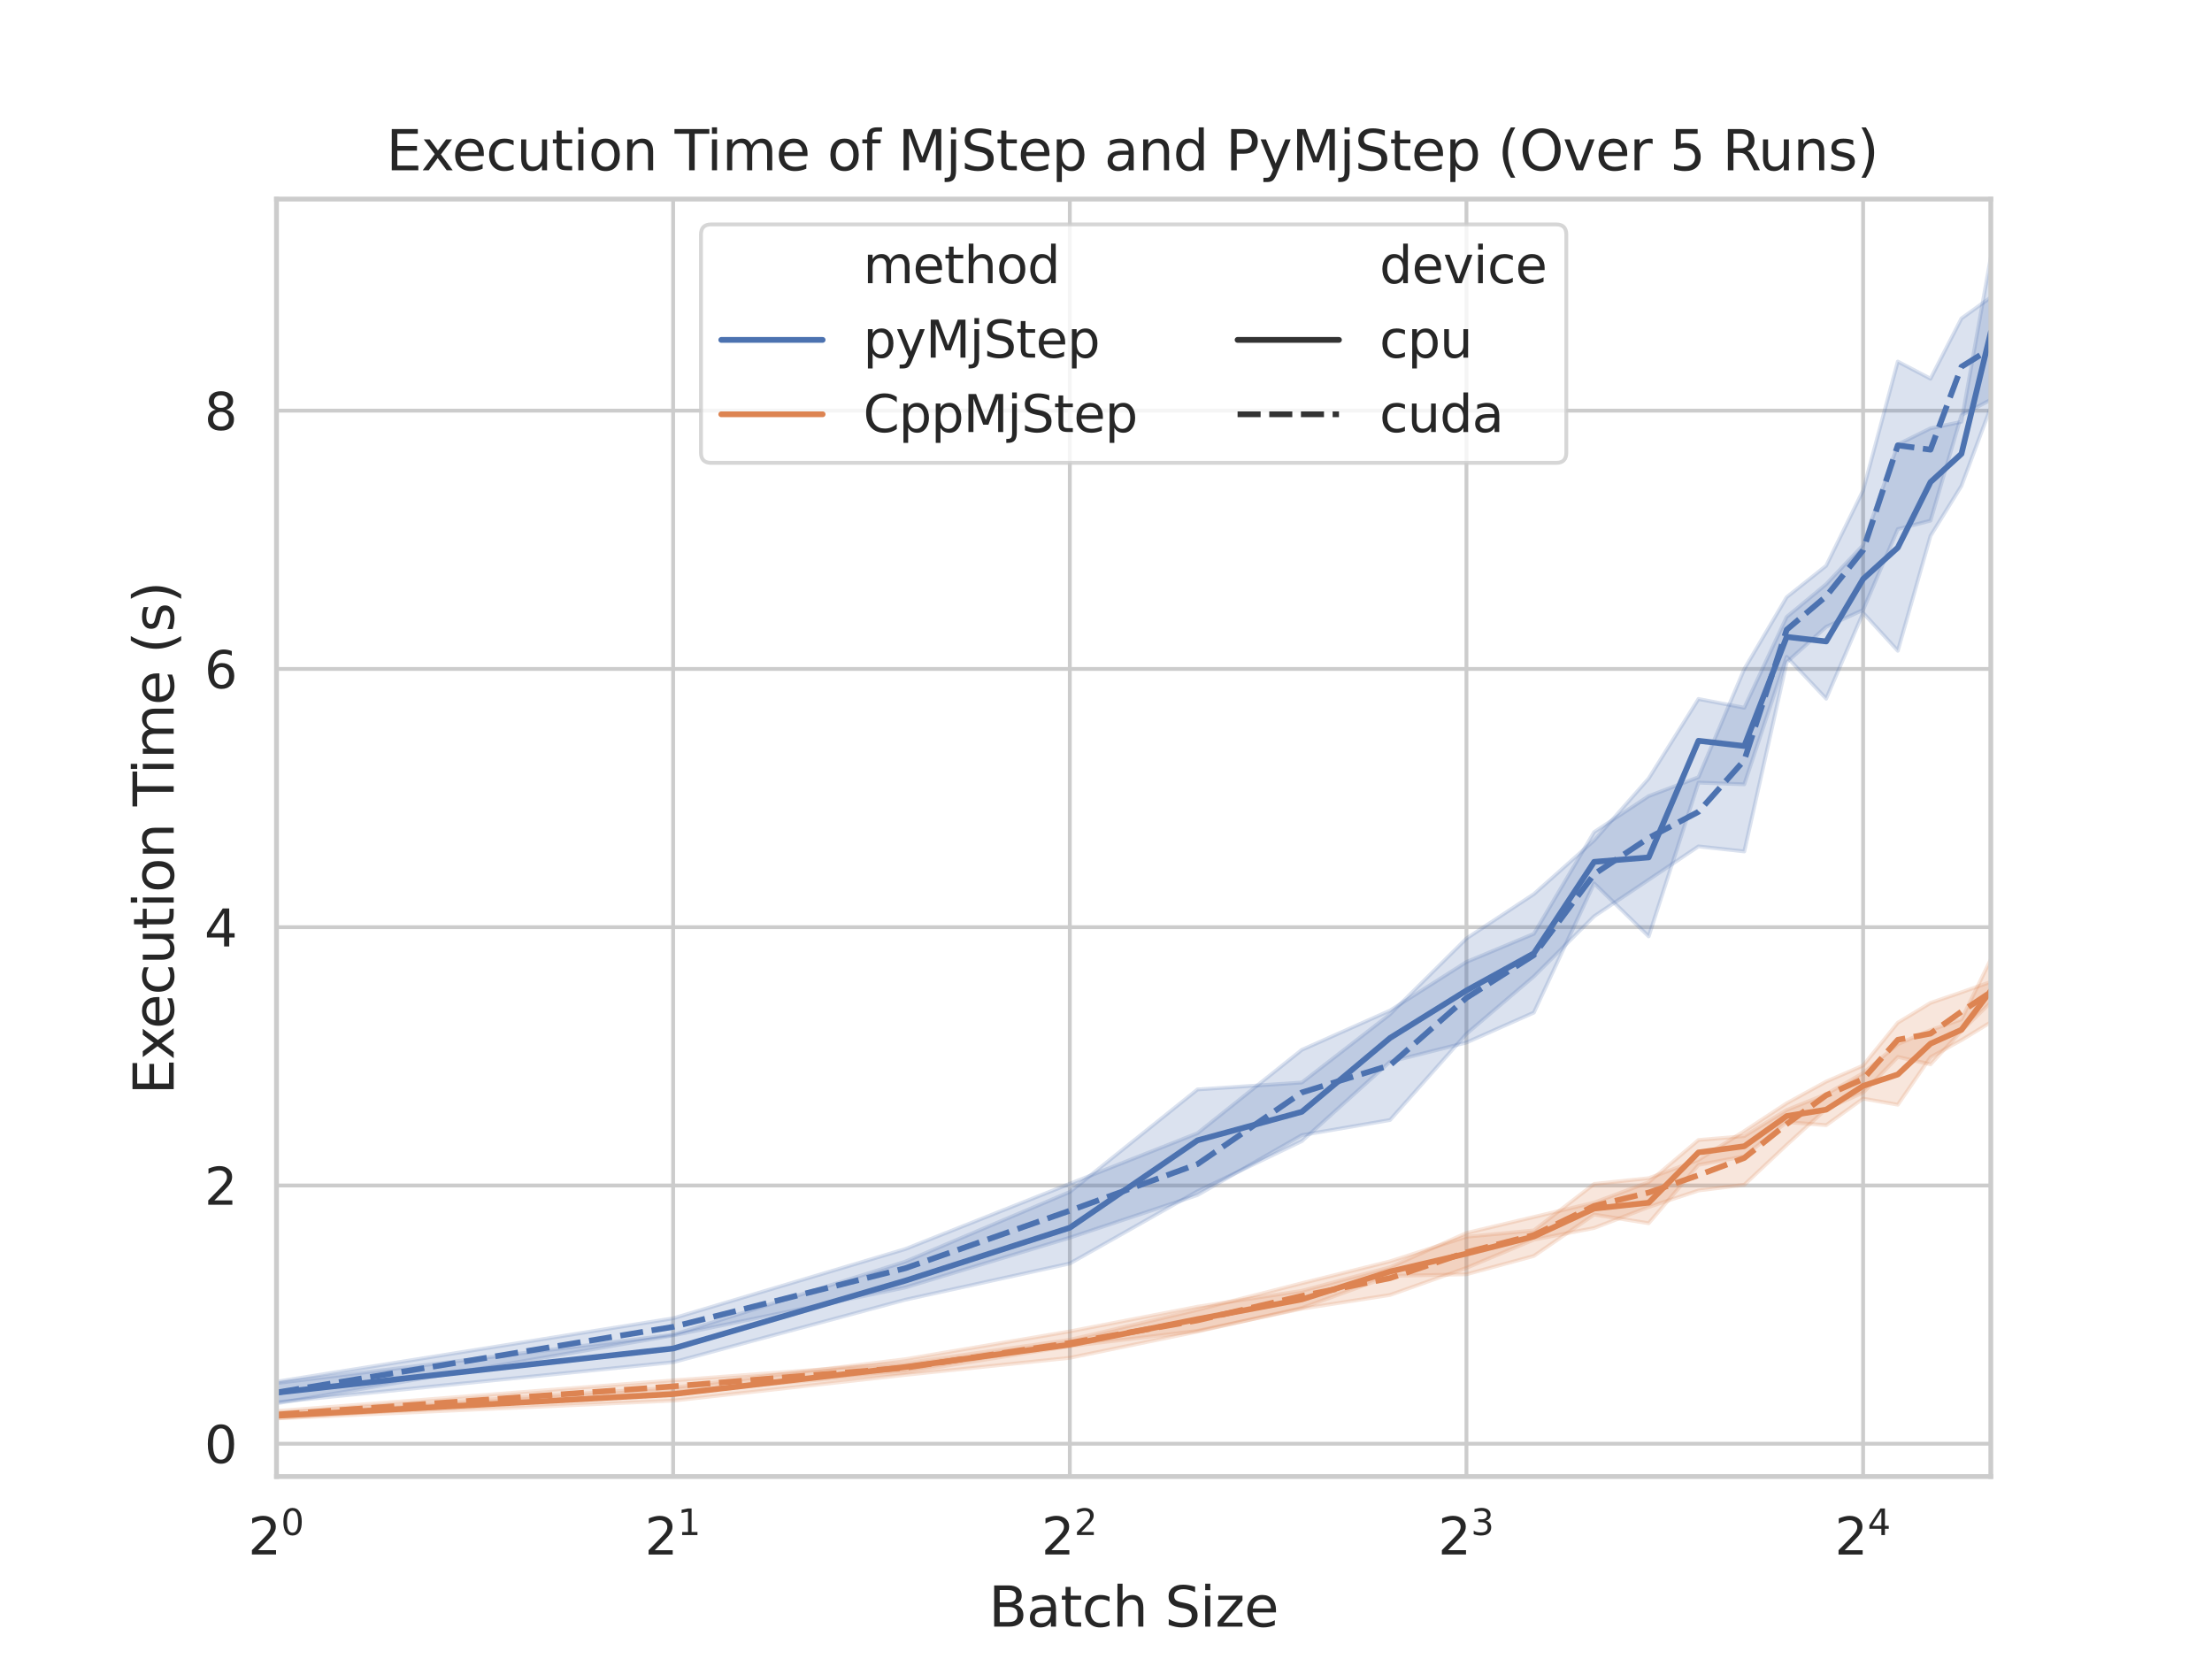 <?xml version="1.0" encoding="utf-8" standalone="no"?>
<!DOCTYPE svg PUBLIC "-//W3C//DTD SVG 1.1//EN"
  "http://www.w3.org/Graphics/SVG/1.1/DTD/svg11.dtd">
<svg xmlns:xlink="http://www.w3.org/1999/xlink" width="460.8pt" height="345.6pt" viewBox="0 0 460.8 345.6" xmlns="http://www.w3.org/2000/svg" version="1.1">
 <defs>
  <style type="text/css">*{stroke-linejoin: round; stroke-linecap: butt}</style>
 </defs>
 <g id="figure_1">
  <g id="patch_1">
   <path d="M 0 345.6 
L 460.8 345.6 
L 460.8 0 
L 0 0 
z
" style="fill: #ffffff"/>
  </g>
  <g id="axes_1">
   <g id="patch_2">
    <path d="M 57.6 307.584 
L 414.72 307.584 
L 414.72 41.472 
L 57.6 41.472 
z
" style="fill: #ffffff"/>
   </g>
   <g id="matplotlib.axis_1">
    <g id="xtick_1">
     <g id="line2d_1">
      <path d="M 57.6 307.584 
L 57.6 41.472 
" clip-path="url(#pbd8a847225)" style="fill: none; stroke: #cccccc; stroke-width: 0.8; stroke-linecap: round"/>
     </g>
     <g id="text_1">
      <!-- $\mathdefault{2^{0}}$ -->
      <g style="fill: #262626" transform="translate(51.686 323.908) scale(0.106 -0.106)">
       <defs>
        <path id="DejaVuSans-32" d="M 1228 531 
L 3431 531 
L 3431 0 
L 469 0 
L 469 531 
Q 828 903 1448 1529 
Q 2069 2156 2228 2338 
Q 2531 2678 2651 2914 
Q 2772 3150 2772 3378 
Q 2772 3750 2511 3984 
Q 2250 4219 1831 4219 
Q 1534 4219 1204 4116 
Q 875 4013 500 3803 
L 500 4441 
Q 881 4594 1212 4672 
Q 1544 4750 1819 4750 
Q 2544 4750 2975 4387 
Q 3406 4025 3406 3419 
Q 3406 3131 3298 2873 
Q 3191 2616 2906 2266 
Q 2828 2175 2409 1742 
Q 1991 1309 1228 531 
z
" transform="scale(0.016)"/>
        <path id="DejaVuSans-30" d="M 2034 4250 
Q 1547 4250 1301 3770 
Q 1056 3291 1056 2328 
Q 1056 1369 1301 889 
Q 1547 409 2034 409 
Q 2525 409 2770 889 
Q 3016 1369 3016 2328 
Q 3016 3291 2770 3770 
Q 2525 4250 2034 4250 
z
M 2034 4750 
Q 2819 4750 3233 4129 
Q 3647 3509 3647 2328 
Q 3647 1150 3233 529 
Q 2819 -91 2034 -91 
Q 1250 -91 836 529 
Q 422 1150 422 2328 
Q 422 3509 836 4129 
Q 1250 4750 2034 4750 
z
" transform="scale(0.016)"/>
       </defs>
       <use xlink:href="#DejaVuSans-32" transform="translate(0 0.766)"/>
       <use xlink:href="#DejaVuSans-30" transform="translate(64.58 39.047) scale(0.7)"/>
      </g>
     </g>
    </g>
    <g id="xtick_2">
     <g id="line2d_2">
      <path d="M 140.23 307.584 
L 140.23 41.472 
" clip-path="url(#pbd8a847225)" style="fill: none; stroke: #cccccc; stroke-width: 0.8; stroke-linecap: round"/>
     </g>
     <g id="text_2">
      <!-- $\mathdefault{2^{1}}$ -->
      <g style="fill: #262626" transform="translate(134.316 323.908) scale(0.106 -0.106)">
       <defs>
        <path id="DejaVuSans-31" d="M 794 531 
L 1825 531 
L 1825 4091 
L 703 3866 
L 703 4441 
L 1819 4666 
L 2450 4666 
L 2450 531 
L 3481 531 
L 3481 0 
L 794 0 
L 794 531 
z
" transform="scale(0.016)"/>
       </defs>
       <use xlink:href="#DejaVuSans-32" transform="translate(0 0.684)"/>
       <use xlink:href="#DejaVuSans-31" transform="translate(64.58 38.966) scale(0.7)"/>
      </g>
     </g>
    </g>
    <g id="xtick_3">
     <g id="line2d_3">
      <path d="M 222.86 307.584 
L 222.86 41.472 
" clip-path="url(#pbd8a847225)" style="fill: none; stroke: #cccccc; stroke-width: 0.8; stroke-linecap: round"/>
     </g>
     <g id="text_3">
      <!-- $\mathdefault{2^{2}}$ -->
      <g style="fill: #262626" transform="translate(216.946 323.908) scale(0.106 -0.106)">
       <use xlink:href="#DejaVuSans-32" transform="translate(0 0.766)"/>
       <use xlink:href="#DejaVuSans-32" transform="translate(64.58 39.047) scale(0.7)"/>
      </g>
     </g>
    </g>
    <g id="xtick_4">
     <g id="line2d_4">
      <path d="M 305.489 307.584 
L 305.489 41.472 
" clip-path="url(#pbd8a847225)" style="fill: none; stroke: #cccccc; stroke-width: 0.8; stroke-linecap: round"/>
     </g>
     <g id="text_4">
      <!-- $\mathdefault{2^{3}}$ -->
      <g style="fill: #262626" transform="translate(299.576 323.908) scale(0.106 -0.106)">
       <defs>
        <path id="DejaVuSans-33" d="M 2597 2516 
Q 3050 2419 3304 2112 
Q 3559 1806 3559 1356 
Q 3559 666 3084 287 
Q 2609 -91 1734 -91 
Q 1441 -91 1130 -33 
Q 819 25 488 141 
L 488 750 
Q 750 597 1062 519 
Q 1375 441 1716 441 
Q 2309 441 2620 675 
Q 2931 909 2931 1356 
Q 2931 1769 2642 2001 
Q 2353 2234 1838 2234 
L 1294 2234 
L 1294 2753 
L 1863 2753 
Q 2328 2753 2575 2939 
Q 2822 3125 2822 3475 
Q 2822 3834 2567 4026 
Q 2313 4219 1838 4219 
Q 1578 4219 1281 4162 
Q 984 4106 628 3988 
L 628 4550 
Q 988 4650 1302 4700 
Q 1616 4750 1894 4750 
Q 2613 4750 3031 4423 
Q 3450 4097 3450 3541 
Q 3450 3153 3228 2886 
Q 3006 2619 2597 2516 
z
" transform="scale(0.016)"/>
       </defs>
       <use xlink:href="#DejaVuSans-32" transform="translate(0 0.766)"/>
       <use xlink:href="#DejaVuSans-33" transform="translate(64.58 39.047) scale(0.7)"/>
      </g>
     </g>
    </g>
    <g id="xtick_5">
     <g id="line2d_5">
      <path d="M 388.119 307.584 
L 388.119 41.472 
" clip-path="url(#pbd8a847225)" style="fill: none; stroke: #cccccc; stroke-width: 0.8; stroke-linecap: round"/>
     </g>
     <g id="text_5">
      <!-- $\mathdefault{2^{4}}$ -->
      <g style="fill: #262626" transform="translate(382.206 323.908) scale(0.106 -0.106)">
       <defs>
        <path id="DejaVuSans-34" d="M 2419 4116 
L 825 1625 
L 2419 1625 
L 2419 4116 
z
M 2253 4666 
L 3047 4666 
L 3047 1625 
L 3713 1625 
L 3713 1100 
L 3047 1100 
L 3047 0 
L 2419 0 
L 2419 1100 
L 313 1100 
L 313 1709 
L 2253 4666 
z
" transform="scale(0.016)"/>
       </defs>
       <use xlink:href="#DejaVuSans-32" transform="translate(0 0.684)"/>
       <use xlink:href="#DejaVuSans-34" transform="translate(64.58 38.966) scale(0.7)"/>
      </g>
     </g>
    </g>
    <g id="text_6">
     <!-- Batch Size -->
     <g style="fill: #262626" transform="translate(205.948 338.858) scale(0.115 -0.115)">
      <defs>
       <path id="DejaVuSans-42" d="M 1259 2228 
L 1259 519 
L 2272 519 
Q 2781 519 3026 730 
Q 3272 941 3272 1375 
Q 3272 1813 3026 2020 
Q 2781 2228 2272 2228 
L 1259 2228 
z
M 1259 4147 
L 1259 2741 
L 2194 2741 
Q 2656 2741 2882 2914 
Q 3109 3088 3109 3444 
Q 3109 3797 2882 3972 
Q 2656 4147 2194 4147 
L 1259 4147 
z
M 628 4666 
L 2241 4666 
Q 2963 4666 3353 4366 
Q 3744 4066 3744 3513 
Q 3744 3084 3544 2831 
Q 3344 2578 2956 2516 
Q 3422 2416 3680 2098 
Q 3938 1781 3938 1306 
Q 3938 681 3513 340 
Q 3088 0 2303 0 
L 628 0 
L 628 4666 
z
" transform="scale(0.016)"/>
       <path id="DejaVuSans-61" d="M 2194 1759 
Q 1497 1759 1228 1600 
Q 959 1441 959 1056 
Q 959 750 1161 570 
Q 1363 391 1709 391 
Q 2188 391 2477 730 
Q 2766 1069 2766 1631 
L 2766 1759 
L 2194 1759 
z
M 3341 1997 
L 3341 0 
L 2766 0 
L 2766 531 
Q 2569 213 2275 61 
Q 1981 -91 1556 -91 
Q 1019 -91 701 211 
Q 384 513 384 1019 
Q 384 1609 779 1909 
Q 1175 2209 1959 2209 
L 2766 2209 
L 2766 2266 
Q 2766 2663 2505 2880 
Q 2244 3097 1772 3097 
Q 1472 3097 1187 3025 
Q 903 2953 641 2809 
L 641 3341 
Q 956 3463 1253 3523 
Q 1550 3584 1831 3584 
Q 2591 3584 2966 3190 
Q 3341 2797 3341 1997 
z
" transform="scale(0.016)"/>
       <path id="DejaVuSans-74" d="M 1172 4494 
L 1172 3500 
L 2356 3500 
L 2356 3053 
L 1172 3053 
L 1172 1153 
Q 1172 725 1289 603 
Q 1406 481 1766 481 
L 2356 481 
L 2356 0 
L 1766 0 
Q 1100 0 847 248 
Q 594 497 594 1153 
L 594 3053 
L 172 3053 
L 172 3500 
L 594 3500 
L 594 4494 
L 1172 4494 
z
" transform="scale(0.016)"/>
       <path id="DejaVuSans-63" d="M 3122 3366 
L 3122 2828 
Q 2878 2963 2633 3030 
Q 2388 3097 2138 3097 
Q 1578 3097 1268 2742 
Q 959 2388 959 1747 
Q 959 1106 1268 751 
Q 1578 397 2138 397 
Q 2388 397 2633 464 
Q 2878 531 3122 666 
L 3122 134 
Q 2881 22 2623 -34 
Q 2366 -91 2075 -91 
Q 1284 -91 818 406 
Q 353 903 353 1747 
Q 353 2603 823 3093 
Q 1294 3584 2113 3584 
Q 2378 3584 2631 3529 
Q 2884 3475 3122 3366 
z
" transform="scale(0.016)"/>
       <path id="DejaVuSans-68" d="M 3513 2113 
L 3513 0 
L 2938 0 
L 2938 2094 
Q 2938 2591 2744 2837 
Q 2550 3084 2163 3084 
Q 1697 3084 1428 2787 
Q 1159 2491 1159 1978 
L 1159 0 
L 581 0 
L 581 4863 
L 1159 4863 
L 1159 2956 
Q 1366 3272 1645 3428 
Q 1925 3584 2291 3584 
Q 2894 3584 3203 3211 
Q 3513 2838 3513 2113 
z
" transform="scale(0.016)"/>
       <path id="DejaVuSans-20" transform="scale(0.016)"/>
       <path id="DejaVuSans-53" d="M 3425 4513 
L 3425 3897 
Q 3066 4069 2747 4153 
Q 2428 4238 2131 4238 
Q 1616 4238 1336 4038 
Q 1056 3838 1056 3469 
Q 1056 3159 1242 3001 
Q 1428 2844 1947 2747 
L 2328 2669 
Q 3034 2534 3370 2195 
Q 3706 1856 3706 1288 
Q 3706 609 3251 259 
Q 2797 -91 1919 -91 
Q 1588 -91 1214 -16 
Q 841 59 441 206 
L 441 856 
Q 825 641 1194 531 
Q 1563 422 1919 422 
Q 2459 422 2753 634 
Q 3047 847 3047 1241 
Q 3047 1584 2836 1778 
Q 2625 1972 2144 2069 
L 1759 2144 
Q 1053 2284 737 2584 
Q 422 2884 422 3419 
Q 422 4038 858 4394 
Q 1294 4750 2059 4750 
Q 2388 4750 2728 4690 
Q 3069 4631 3425 4513 
z
" transform="scale(0.016)"/>
       <path id="DejaVuSans-69" d="M 603 3500 
L 1178 3500 
L 1178 0 
L 603 0 
L 603 3500 
z
M 603 4863 
L 1178 4863 
L 1178 4134 
L 603 4134 
L 603 4863 
z
" transform="scale(0.016)"/>
       <path id="DejaVuSans-7a" d="M 353 3500 
L 3084 3500 
L 3084 2975 
L 922 459 
L 3084 459 
L 3084 0 
L 275 0 
L 275 525 
L 2438 3041 
L 353 3041 
L 353 3500 
z
" transform="scale(0.016)"/>
       <path id="DejaVuSans-65" d="M 3597 1894 
L 3597 1613 
L 953 1613 
Q 991 1019 1311 708 
Q 1631 397 2203 397 
Q 2534 397 2845 478 
Q 3156 559 3463 722 
L 3463 178 
Q 3153 47 2828 -22 
Q 2503 -91 2169 -91 
Q 1331 -91 842 396 
Q 353 884 353 1716 
Q 353 2575 817 3079 
Q 1281 3584 2069 3584 
Q 2775 3584 3186 3129 
Q 3597 2675 3597 1894 
z
M 3022 2063 
Q 3016 2534 2758 2815 
Q 2500 3097 2075 3097 
Q 1594 3097 1305 2825 
Q 1016 2553 972 2059 
L 3022 2063 
z
" transform="scale(0.016)"/>
      </defs>
      <use xlink:href="#DejaVuSans-42"/>
      <use xlink:href="#DejaVuSans-61" transform="translate(68.604 0)"/>
      <use xlink:href="#DejaVuSans-74" transform="translate(129.883 0)"/>
      <use xlink:href="#DejaVuSans-63" transform="translate(169.092 0)"/>
      <use xlink:href="#DejaVuSans-68" transform="translate(224.072 0)"/>
      <use xlink:href="#DejaVuSans-20" transform="translate(287.451 0)"/>
      <use xlink:href="#DejaVuSans-53" transform="translate(319.238 0)"/>
      <use xlink:href="#DejaVuSans-69" transform="translate(382.715 0)"/>
      <use xlink:href="#DejaVuSans-7a" transform="translate(410.498 0)"/>
      <use xlink:href="#DejaVuSans-65" transform="translate(462.988 0)"/>
     </g>
    </g>
   </g>
   <g id="matplotlib.axis_2">
    <g id="ytick_1">
     <g id="line2d_6">
      <path d="M 57.6 300.757 
L 414.72 300.757 
" clip-path="url(#pbd8a847225)" style="fill: none; stroke: #cccccc; stroke-width: 0.8; stroke-linecap: round"/>
     </g>
     <g id="text_7">
      <!-- 0 -->
      <g style="fill: #262626" transform="translate(42.581 304.769) scale(0.106 -0.106)">
       <use xlink:href="#DejaVuSans-30"/>
      </g>
     </g>
    </g>
    <g id="ytick_2">
     <g id="line2d_7">
      <path d="M 57.6 246.954 
L 414.72 246.954 
" clip-path="url(#pbd8a847225)" style="fill: none; stroke: #cccccc; stroke-width: 0.8; stroke-linecap: round"/>
     </g>
     <g id="text_8">
      <!-- 2 -->
      <g style="fill: #262626" transform="translate(42.581 250.966) scale(0.106 -0.106)">
       <use xlink:href="#DejaVuSans-32"/>
      </g>
     </g>
    </g>
    <g id="ytick_3">
     <g id="line2d_8">
      <path d="M 57.6 193.151 
L 414.72 193.151 
" clip-path="url(#pbd8a847225)" style="fill: none; stroke: #cccccc; stroke-width: 0.8; stroke-linecap: round"/>
     </g>
     <g id="text_9">
      <!-- 4 -->
      <g style="fill: #262626" transform="translate(42.581 197.163) scale(0.106 -0.106)">
       <use xlink:href="#DejaVuSans-34"/>
      </g>
     </g>
    </g>
    <g id="ytick_4">
     <g id="line2d_9">
      <path d="M 57.6 139.348 
L 414.72 139.348 
" clip-path="url(#pbd8a847225)" style="fill: none; stroke: #cccccc; stroke-width: 0.8; stroke-linecap: round"/>
     </g>
     <g id="text_10">
      <!-- 6 -->
      <g style="fill: #262626" transform="translate(42.581 143.36) scale(0.106 -0.106)">
       <defs>
        <path id="DejaVuSans-36" d="M 2113 2584 
Q 1688 2584 1439 2293 
Q 1191 2003 1191 1497 
Q 1191 994 1439 701 
Q 1688 409 2113 409 
Q 2538 409 2786 701 
Q 3034 994 3034 1497 
Q 3034 2003 2786 2293 
Q 2538 2584 2113 2584 
z
M 3366 4563 
L 3366 3988 
Q 3128 4100 2886 4159 
Q 2644 4219 2406 4219 
Q 1781 4219 1451 3797 
Q 1122 3375 1075 2522 
Q 1259 2794 1537 2939 
Q 1816 3084 2150 3084 
Q 2853 3084 3261 2657 
Q 3669 2231 3669 1497 
Q 3669 778 3244 343 
Q 2819 -91 2113 -91 
Q 1303 -91 875 529 
Q 447 1150 447 2328 
Q 447 3434 972 4092 
Q 1497 4750 2381 4750 
Q 2619 4750 2861 4703 
Q 3103 4656 3366 4563 
z
" transform="scale(0.016)"/>
       </defs>
       <use xlink:href="#DejaVuSans-36"/>
      </g>
     </g>
    </g>
    <g id="ytick_5">
     <g id="line2d_10">
      <path d="M 57.6 85.545 
L 414.72 85.545 
" clip-path="url(#pbd8a847225)" style="fill: none; stroke: #cccccc; stroke-width: 0.8; stroke-linecap: round"/>
     </g>
     <g id="text_11">
      <!-- 8 -->
      <g style="fill: #262626" transform="translate(42.581 89.557) scale(0.106 -0.106)">
       <defs>
        <path id="DejaVuSans-38" d="M 2034 2216 
Q 1584 2216 1326 1975 
Q 1069 1734 1069 1313 
Q 1069 891 1326 650 
Q 1584 409 2034 409 
Q 2484 409 2743 651 
Q 3003 894 3003 1313 
Q 3003 1734 2745 1975 
Q 2488 2216 2034 2216 
z
M 1403 2484 
Q 997 2584 770 2862 
Q 544 3141 544 3541 
Q 544 4100 942 4425 
Q 1341 4750 2034 4750 
Q 2731 4750 3128 4425 
Q 3525 4100 3525 3541 
Q 3525 3141 3298 2862 
Q 3072 2584 2669 2484 
Q 3125 2378 3379 2068 
Q 3634 1759 3634 1313 
Q 3634 634 3220 271 
Q 2806 -91 2034 -91 
Q 1263 -91 848 271 
Q 434 634 434 1313 
Q 434 1759 690 2068 
Q 947 2378 1403 2484 
z
M 1172 3481 
Q 1172 3119 1398 2916 
Q 1625 2713 2034 2713 
Q 2441 2713 2670 2916 
Q 2900 3119 2900 3481 
Q 2900 3844 2670 4047 
Q 2441 4250 2034 4250 
Q 1625 4250 1398 4047 
Q 1172 3844 1172 3481 
z
" transform="scale(0.016)"/>
       </defs>
       <use xlink:href="#DejaVuSans-38"/>
      </g>
     </g>
    </g>
    <g id="text_12">
     <!-- Execution Time (s) -->
     <g style="fill: #262626" transform="translate(36.185 228.041) rotate(-90) scale(0.115 -0.115)">
      <defs>
       <path id="DejaVuSans-45" d="M 628 4666 
L 3578 4666 
L 3578 4134 
L 1259 4134 
L 1259 2753 
L 3481 2753 
L 3481 2222 
L 1259 2222 
L 1259 531 
L 3634 531 
L 3634 0 
L 628 0 
L 628 4666 
z
" transform="scale(0.016)"/>
       <path id="DejaVuSans-78" d="M 3513 3500 
L 2247 1797 
L 3578 0 
L 2900 0 
L 1881 1375 
L 863 0 
L 184 0 
L 1544 1831 
L 300 3500 
L 978 3500 
L 1906 2253 
L 2834 3500 
L 3513 3500 
z
" transform="scale(0.016)"/>
       <path id="DejaVuSans-75" d="M 544 1381 
L 544 3500 
L 1119 3500 
L 1119 1403 
Q 1119 906 1312 657 
Q 1506 409 1894 409 
Q 2359 409 2629 706 
Q 2900 1003 2900 1516 
L 2900 3500 
L 3475 3500 
L 3475 0 
L 2900 0 
L 2900 538 
Q 2691 219 2414 64 
Q 2138 -91 1772 -91 
Q 1169 -91 856 284 
Q 544 659 544 1381 
z
M 1991 3584 
L 1991 3584 
z
" transform="scale(0.016)"/>
       <path id="DejaVuSans-6f" d="M 1959 3097 
Q 1497 3097 1228 2736 
Q 959 2375 959 1747 
Q 959 1119 1226 758 
Q 1494 397 1959 397 
Q 2419 397 2687 759 
Q 2956 1122 2956 1747 
Q 2956 2369 2687 2733 
Q 2419 3097 1959 3097 
z
M 1959 3584 
Q 2709 3584 3137 3096 
Q 3566 2609 3566 1747 
Q 3566 888 3137 398 
Q 2709 -91 1959 -91 
Q 1206 -91 779 398 
Q 353 888 353 1747 
Q 353 2609 779 3096 
Q 1206 3584 1959 3584 
z
" transform="scale(0.016)"/>
       <path id="DejaVuSans-6e" d="M 3513 2113 
L 3513 0 
L 2938 0 
L 2938 2094 
Q 2938 2591 2744 2837 
Q 2550 3084 2163 3084 
Q 1697 3084 1428 2787 
Q 1159 2491 1159 1978 
L 1159 0 
L 581 0 
L 581 3500 
L 1159 3500 
L 1159 2956 
Q 1366 3272 1645 3428 
Q 1925 3584 2291 3584 
Q 2894 3584 3203 3211 
Q 3513 2838 3513 2113 
z
" transform="scale(0.016)"/>
       <path id="DejaVuSans-54" d="M -19 4666 
L 3928 4666 
L 3928 4134 
L 2272 4134 
L 2272 0 
L 1638 0 
L 1638 4134 
L -19 4134 
L -19 4666 
z
" transform="scale(0.016)"/>
       <path id="DejaVuSans-6d" d="M 3328 2828 
Q 3544 3216 3844 3400 
Q 4144 3584 4550 3584 
Q 5097 3584 5394 3201 
Q 5691 2819 5691 2113 
L 5691 0 
L 5113 0 
L 5113 2094 
Q 5113 2597 4934 2840 
Q 4756 3084 4391 3084 
Q 3944 3084 3684 2787 
Q 3425 2491 3425 1978 
L 3425 0 
L 2847 0 
L 2847 2094 
Q 2847 2600 2669 2842 
Q 2491 3084 2119 3084 
Q 1678 3084 1418 2786 
Q 1159 2488 1159 1978 
L 1159 0 
L 581 0 
L 581 3500 
L 1159 3500 
L 1159 2956 
Q 1356 3278 1631 3431 
Q 1906 3584 2284 3584 
Q 2666 3584 2933 3390 
Q 3200 3197 3328 2828 
z
" transform="scale(0.016)"/>
       <path id="DejaVuSans-28" d="M 1984 4856 
Q 1566 4138 1362 3434 
Q 1159 2731 1159 2009 
Q 1159 1288 1364 580 
Q 1569 -128 1984 -844 
L 1484 -844 
Q 1016 -109 783 600 
Q 550 1309 550 2009 
Q 550 2706 781 3412 
Q 1013 4119 1484 4856 
L 1984 4856 
z
" transform="scale(0.016)"/>
       <path id="DejaVuSans-73" d="M 2834 3397 
L 2834 2853 
Q 2591 2978 2328 3040 
Q 2066 3103 1784 3103 
Q 1356 3103 1142 2972 
Q 928 2841 928 2578 
Q 928 2378 1081 2264 
Q 1234 2150 1697 2047 
L 1894 2003 
Q 2506 1872 2764 1633 
Q 3022 1394 3022 966 
Q 3022 478 2636 193 
Q 2250 -91 1575 -91 
Q 1294 -91 989 -36 
Q 684 19 347 128 
L 347 722 
Q 666 556 975 473 
Q 1284 391 1588 391 
Q 1994 391 2212 530 
Q 2431 669 2431 922 
Q 2431 1156 2273 1281 
Q 2116 1406 1581 1522 
L 1381 1569 
Q 847 1681 609 1914 
Q 372 2147 372 2553 
Q 372 3047 722 3315 
Q 1072 3584 1716 3584 
Q 2034 3584 2315 3537 
Q 2597 3491 2834 3397 
z
" transform="scale(0.016)"/>
       <path id="DejaVuSans-29" d="M 513 4856 
L 1013 4856 
Q 1481 4119 1714 3412 
Q 1947 2706 1947 2009 
Q 1947 1309 1714 600 
Q 1481 -109 1013 -844 
L 513 -844 
Q 928 -128 1133 580 
Q 1338 1288 1338 2009 
Q 1338 2731 1133 3434 
Q 928 4138 513 4856 
z
" transform="scale(0.016)"/>
      </defs>
      <use xlink:href="#DejaVuSans-45"/>
      <use xlink:href="#DejaVuSans-78" transform="translate(63.184 0)"/>
      <use xlink:href="#DejaVuSans-65" transform="translate(119.238 0)"/>
      <use xlink:href="#DejaVuSans-63" transform="translate(180.762 0)"/>
      <use xlink:href="#DejaVuSans-75" transform="translate(235.742 0)"/>
      <use xlink:href="#DejaVuSans-74" transform="translate(299.121 0)"/>
      <use xlink:href="#DejaVuSans-69" transform="translate(338.33 0)"/>
      <use xlink:href="#DejaVuSans-6f" transform="translate(366.113 0)"/>
      <use xlink:href="#DejaVuSans-6e" transform="translate(427.295 0)"/>
      <use xlink:href="#DejaVuSans-20" transform="translate(490.674 0)"/>
      <use xlink:href="#DejaVuSans-54" transform="translate(522.461 0)"/>
      <use xlink:href="#DejaVuSans-69" transform="translate(580.42 0)"/>
      <use xlink:href="#DejaVuSans-6d" transform="translate(608.203 0)"/>
      <use xlink:href="#DejaVuSans-65" transform="translate(705.615 0)"/>
      <use xlink:href="#DejaVuSans-20" transform="translate(767.139 0)"/>
      <use xlink:href="#DejaVuSans-28" transform="translate(798.926 0)"/>
      <use xlink:href="#DejaVuSans-73" transform="translate(837.939 0)"/>
      <use xlink:href="#DejaVuSans-29" transform="translate(890.039 0)"/>
     </g>
    </g>
   </g>
   <g id="FillBetweenPolyCollection_1">
    <defs>
     <path id="m5a283d282e" d="M 57.6 -57.472 
L 57.6 -53.492 
L 140.23 -61.83 
L 188.565 -74.84 
L 222.86 -82.396 
L 249.46 -97.443 
L 271.195 -107.888 
L 289.571 -124.426 
L 305.489 -128.428 
L 319.53 -134.659 
L 332.09 -161.587 
L 343.452 -150.538 
L 353.825 -182.57 
L 363.367 -182.214 
L 372.201 -208.775 
L 380.426 -200.049 
L 388.119 -217.934 
L 395.346 -210.031 
L 402.16 -233.966 
L 408.605 -244.393 
L 414.72 -260.776 
L 414.72 -292.032 
L 414.72 -292.032 
L 408.605 -257.73 
L 402.16 -256.375 
L 395.346 -253.013 
L 388.119 -232.035 
L 380.426 -223.907 
L 372.201 -217.084 
L 363.367 -198.163 
L 353.825 -199.991 
L 343.452 -183.44 
L 332.09 -170.54 
L 319.53 -159.346 
L 305.489 -150.098 
L 289.571 -134.316 
L 271.195 -120.092 
L 249.46 -118.649 
L 222.86 -97.295 
L 188.565 -82.773 
L 140.23 -67.542 
L 57.6 -57.472 
z
" style="stroke: #4c72b0; stroke-opacity: 0.2; stroke-width: 0.8"/>
    </defs>
    <g clip-path="url(#pbd8a847225)">
     <use xlink:href="#m5a283d282e" x="0" y="345.6" style="fill: #4c72b0; fill-opacity: 0.2; stroke: #4c72b0; stroke-opacity: 0.2; stroke-width: 0.8"/>
    </g>
   </g>
   <g id="FillBetweenPolyCollection_2">
    <defs>
     <path id="m51fd6dba5d" d="M 57.6 -57.767 
L 57.6 -53.243 
L 140.23 -67.413 
L 188.565 -77.396 
L 222.86 -87.777 
L 249.46 -96.649 
L 271.195 -109.128 
L 289.571 -112.286 
L 305.489 -130.236 
L 319.53 -142.195 
L 332.09 -154.725 
L 343.452 -162.331 
L 353.825 -169.284 
L 363.367 -168.23 
L 372.201 -207.644 
L 380.426 -215.022 
L 388.119 -218.54 
L 395.346 -235.378 
L 402.16 -237.145 
L 408.605 -259.133 
L 414.72 -262.319 
L 414.72 -283.665 
L 414.72 -283.665 
L 408.605 -279.261 
L 402.16 -266.711 
L 395.346 -270.279 
L 388.119 -243.422 
L 380.426 -227.751 
L 372.201 -221.204 
L 363.367 -206.219 
L 353.825 -183.694 
L 343.452 -179.759 
L 332.09 -172.263 
L 319.53 -151.072 
L 305.489 -145.205 
L 289.571 -135.088 
L 271.195 -126.901 
L 249.46 -109.532 
L 222.86 -99.007 
L 188.565 -85.392 
L 140.23 -70.97 
L 57.6 -57.767 
z
" style="stroke: #4c72b0; stroke-opacity: 0.2; stroke-width: 0.8"/>
    </defs>
    <g clip-path="url(#pbd8a847225)">
     <use xlink:href="#m51fd6dba5d" x="0" y="345.6" style="fill: #4c72b0; fill-opacity: 0.2; stroke: #4c72b0; stroke-opacity: 0.2; stroke-width: 0.8"/>
    </g>
   </g>
   <g id="FillBetweenPolyCollection_3">
    <defs>
     <path id="m50b09d427c" d="M 57.6 -51.231 
L 57.6 -50.112 
L 140.23 -53.826 
L 188.565 -59.185 
L 222.86 -62.743 
L 249.46 -68.214 
L 271.195 -73.136 
L 289.571 -79.814 
L 305.489 -80.145 
L 319.53 -83.961 
L 332.09 -92.588 
L 343.452 -90.776 
L 353.825 -102.937 
L 363.367 -104.714 
L 372.201 -111.858 
L 380.426 -111.205 
L 388.119 -116.74 
L 395.346 -115.469 
L 402.16 -125.368 
L 408.605 -128.924 
L 414.72 -132.654 
L 414.72 -145.758 
L 414.72 -145.758 
L 408.605 -133.243 
L 402.16 -131.007 
L 395.346 -128.077 
L 388.119 -122.042 
L 380.426 -117.672 
L 372.201 -114.36 
L 363.367 -108.926 
L 353.825 -108.114 
L 343.452 -99.33 
L 332.09 -95.081 
L 319.53 -92.074 
L 305.489 -88.747 
L 289.571 -81.62 
L 271.195 -76.695 
L 249.46 -73.388 
L 222.86 -68.249 
L 188.565 -62.45 
L 140.23 -56.543 
L 57.6 -51.231 
z
" style="stroke: #dd8452; stroke-opacity: 0.2; stroke-width: 0.8"/>
    </defs>
    <g clip-path="url(#pbd8a847225)">
     <use xlink:href="#m50b09d427c" x="0" y="345.6" style="fill: #dd8452; fill-opacity: 0.2; stroke: #dd8452; stroke-opacity: 0.2; stroke-width: 0.8"/>
    </g>
   </g>
   <g id="FillBetweenPolyCollection_4">
    <defs>
     <path id="m7bc469ef71" d="M 57.6 -51.653 
L 57.6 -50.149 
L 140.23 -55.551 
L 188.565 -59.729 
L 222.86 -65.174 
L 249.46 -68.357 
L 271.195 -72.978 
L 289.571 -75.84 
L 305.489 -81.484 
L 319.53 -87.358 
L 332.09 -89.788 
L 343.452 -94.162 
L 353.825 -97.601 
L 363.367 -98.788 
L 372.201 -107.099 
L 380.426 -114.578 
L 388.119 -117.979 
L 395.346 -125.424 
L 402.16 -123.883 
L 408.605 -130.837 
L 414.72 -136.785 
L 414.72 -141.061 
L 414.72 -141.061 
L 408.605 -138.886 
L 402.16 -136.681 
L 395.346 -132.556 
L 388.119 -123.626 
L 380.426 -120.29 
L 372.201 -115.774 
L 363.367 -109.971 
L 353.825 -103.974 
L 343.452 -100.164 
L 332.09 -98.963 
L 319.53 -89.278 
L 305.489 -87.96 
L 289.571 -82.839 
L 271.195 -78.281 
L 249.46 -72.735 
L 222.86 -66.495 
L 188.565 -61.632 
L 140.23 -58.042 
L 57.6 -51.653 
z
" style="stroke: #dd8452; stroke-opacity: 0.2; stroke-width: 0.8"/>
    </defs>
    <g clip-path="url(#pbd8a847225)">
     <use xlink:href="#m7bc469ef71" x="0" y="345.6" style="fill: #dd8452; fill-opacity: 0.2; stroke: #dd8452; stroke-opacity: 0.2; stroke-width: 0.8"/>
    </g>
   </g>
   <g id="line2d_11">
    <path d="M 57.6 290.118 
L 140.23 280.914 
L 188.565 266.793 
L 222.86 255.754 
L 249.46 237.554 
L 271.195 231.61 
L 289.571 216.229 
L 305.489 206.337 
L 319.53 198.597 
L 332.09 179.537 
L 343.452 178.611 
L 353.825 154.32 
L 363.367 155.411 
L 372.201 132.671 
L 380.426 133.622 
L 388.119 120.615 
L 395.346 114.078 
L 402.16 100.43 
L 408.605 94.539 
L 414.72 69.196 
" clip-path="url(#pbd8a847225)" style="fill: none; stroke: #4c72b0; stroke-width: 1.2; stroke-linecap: round"/>
   </g>
   <g id="line2d_12">
    <path d="M 57.6 290.095 
L 140.23 276.409 
L 188.565 264.206 
L 222.86 252.208 
L 249.46 242.51 
L 271.195 227.586 
L 289.571 221.913 
L 305.489 207.88 
L 319.53 198.967 
L 332.09 182.106 
L 343.452 174.555 
L 353.825 169.111 
L 363.367 158.375 
L 372.201 131.176 
L 380.426 124.214 
L 388.119 114.619 
L 395.346 92.772 
L 402.16 93.672 
L 408.605 76.403 
L 414.72 72.608 
" clip-path="url(#pbd8a847225)" style="fill: none; stroke-dasharray: 4.8,1.8; stroke-dashoffset: 0; stroke: #4c72b0; stroke-width: 1.2"/>
   </g>
   <g id="line2d_13">
    <path d="M 57.6 294.929 
L 140.23 290.416 
L 188.565 284.782 
L 222.86 280.104 
L 249.46 274.799 
L 271.195 270.685 
L 289.571 264.883 
L 305.489 261.154 
L 319.53 257.582 
L 332.09 251.765 
L 343.452 250.547 
L 353.825 240.075 
L 363.367 238.78 
L 372.201 232.491 
L 380.426 231.161 
L 388.119 226.209 
L 395.346 223.827 
L 402.16 217.413 
L 408.605 214.517 
L 414.72 206.394 
" clip-path="url(#pbd8a847225)" style="fill: none; stroke: #dd8452; stroke-width: 1.2; stroke-linecap: round"/>
   </g>
   <g id="line2d_14">
    <path d="M 57.6 294.699 
L 140.23 288.804 
L 188.565 284.919 
L 222.86 279.765 
L 249.46 275.054 
L 271.195 269.971 
L 289.571 266.261 
L 305.489 260.878 
L 319.53 257.282 
L 332.09 251.224 
L 343.452 248.437 
L 353.825 244.812 
L 363.367 241.22 
L 372.201 234.163 
L 380.426 228.166 
L 388.119 224.797 
L 395.346 216.61 
L 402.16 215.318 
L 408.605 210.738 
L 414.72 206.677 
" clip-path="url(#pbd8a847225)" style="fill: none; stroke-dasharray: 4.8,1.8; stroke-dashoffset: 0; stroke: #dd8452; stroke-width: 1.2"/>
   </g>
   <g id="line2d_15"/>
   <g id="line2d_16"/>
   <g id="line2d_17"/>
   <g id="line2d_18"/>
   <g id="line2d_19"/>
   <g id="line2d_20"/>
   <g id="patch_3">
    <path d="M 57.6 307.584 
L 57.6 41.472 
" style="fill: none; stroke: #cccccc; stroke-linejoin: miter; stroke-linecap: square"/>
   </g>
   <g id="patch_4">
    <path d="M 414.72 307.584 
L 414.72 41.472 
" style="fill: none; stroke: #cccccc; stroke-linejoin: miter; stroke-linecap: square"/>
   </g>
   <g id="patch_5">
    <path d="M 57.6 307.584 
L 414.72 307.584 
" style="fill: none; stroke: #cccccc; stroke-linejoin: miter; stroke-linecap: square"/>
   </g>
   <g id="patch_6">
    <path d="M 57.6 41.472 
L 414.72 41.472 
" style="fill: none; stroke: #cccccc; stroke-linejoin: miter; stroke-linecap: square"/>
   </g>
   <g id="text_13">
    <!-- Execution Time of MjStep and PyMjStep (Over 5 Runs) -->
    <g style="fill: #262626" transform="translate(80.456 35.472) scale(0.115 -0.115)">
     <defs>
      <path id="DejaVuSans-66" d="M 2375 4863 
L 2375 4384 
L 1825 4384 
Q 1516 4384 1395 4259 
Q 1275 4134 1275 3809 
L 1275 3500 
L 2222 3500 
L 2222 3053 
L 1275 3053 
L 1275 0 
L 697 0 
L 697 3053 
L 147 3053 
L 147 3500 
L 697 3500 
L 697 3744 
Q 697 4328 969 4595 
Q 1241 4863 1831 4863 
L 2375 4863 
z
" transform="scale(0.016)"/>
      <path id="DejaVuSans-4d" d="M 628 4666 
L 1569 4666 
L 2759 1491 
L 3956 4666 
L 4897 4666 
L 4897 0 
L 4281 0 
L 4281 4097 
L 3078 897 
L 2444 897 
L 1241 4097 
L 1241 0 
L 628 0 
L 628 4666 
z
" transform="scale(0.016)"/>
      <path id="DejaVuSans-6a" d="M 603 3500 
L 1178 3500 
L 1178 -63 
Q 1178 -731 923 -1031 
Q 669 -1331 103 -1331 
L -116 -1331 
L -116 -844 
L 38 -844 
Q 366 -844 484 -692 
Q 603 -541 603 -63 
L 603 3500 
z
M 603 4863 
L 1178 4863 
L 1178 4134 
L 603 4134 
L 603 4863 
z
" transform="scale(0.016)"/>
      <path id="DejaVuSans-70" d="M 1159 525 
L 1159 -1331 
L 581 -1331 
L 581 3500 
L 1159 3500 
L 1159 2969 
Q 1341 3281 1617 3432 
Q 1894 3584 2278 3584 
Q 2916 3584 3314 3078 
Q 3713 2572 3713 1747 
Q 3713 922 3314 415 
Q 2916 -91 2278 -91 
Q 1894 -91 1617 61 
Q 1341 213 1159 525 
z
M 3116 1747 
Q 3116 2381 2855 2742 
Q 2594 3103 2138 3103 
Q 1681 3103 1420 2742 
Q 1159 2381 1159 1747 
Q 1159 1113 1420 752 
Q 1681 391 2138 391 
Q 2594 391 2855 752 
Q 3116 1113 3116 1747 
z
" transform="scale(0.016)"/>
      <path id="DejaVuSans-64" d="M 2906 2969 
L 2906 4863 
L 3481 4863 
L 3481 0 
L 2906 0 
L 2906 525 
Q 2725 213 2448 61 
Q 2172 -91 1784 -91 
Q 1150 -91 751 415 
Q 353 922 353 1747 
Q 353 2572 751 3078 
Q 1150 3584 1784 3584 
Q 2172 3584 2448 3432 
Q 2725 3281 2906 2969 
z
M 947 1747 
Q 947 1113 1208 752 
Q 1469 391 1925 391 
Q 2381 391 2643 752 
Q 2906 1113 2906 1747 
Q 2906 2381 2643 2742 
Q 2381 3103 1925 3103 
Q 1469 3103 1208 2742 
Q 947 2381 947 1747 
z
" transform="scale(0.016)"/>
      <path id="DejaVuSans-50" d="M 1259 4147 
L 1259 2394 
L 2053 2394 
Q 2494 2394 2734 2622 
Q 2975 2850 2975 3272 
Q 2975 3691 2734 3919 
Q 2494 4147 2053 4147 
L 1259 4147 
z
M 628 4666 
L 2053 4666 
Q 2838 4666 3239 4311 
Q 3641 3956 3641 3272 
Q 3641 2581 3239 2228 
Q 2838 1875 2053 1875 
L 1259 1875 
L 1259 0 
L 628 0 
L 628 4666 
z
" transform="scale(0.016)"/>
      <path id="DejaVuSans-79" d="M 2059 -325 
Q 1816 -950 1584 -1140 
Q 1353 -1331 966 -1331 
L 506 -1331 
L 506 -850 
L 844 -850 
Q 1081 -850 1212 -737 
Q 1344 -625 1503 -206 
L 1606 56 
L 191 3500 
L 800 3500 
L 1894 763 
L 2988 3500 
L 3597 3500 
L 2059 -325 
z
" transform="scale(0.016)"/>
      <path id="DejaVuSans-4f" d="M 2522 4238 
Q 1834 4238 1429 3725 
Q 1025 3213 1025 2328 
Q 1025 1447 1429 934 
Q 1834 422 2522 422 
Q 3209 422 3611 934 
Q 4013 1447 4013 2328 
Q 4013 3213 3611 3725 
Q 3209 4238 2522 4238 
z
M 2522 4750 
Q 3503 4750 4090 4092 
Q 4678 3434 4678 2328 
Q 4678 1225 4090 567 
Q 3503 -91 2522 -91 
Q 1538 -91 948 565 
Q 359 1222 359 2328 
Q 359 3434 948 4092 
Q 1538 4750 2522 4750 
z
" transform="scale(0.016)"/>
      <path id="DejaVuSans-76" d="M 191 3500 
L 800 3500 
L 1894 563 
L 2988 3500 
L 3597 3500 
L 2284 0 
L 1503 0 
L 191 3500 
z
" transform="scale(0.016)"/>
      <path id="DejaVuSans-72" d="M 2631 2963 
Q 2534 3019 2420 3045 
Q 2306 3072 2169 3072 
Q 1681 3072 1420 2755 
Q 1159 2438 1159 1844 
L 1159 0 
L 581 0 
L 581 3500 
L 1159 3500 
L 1159 2956 
Q 1341 3275 1631 3429 
Q 1922 3584 2338 3584 
Q 2397 3584 2469 3576 
Q 2541 3569 2628 3553 
L 2631 2963 
z
" transform="scale(0.016)"/>
      <path id="DejaVuSans-35" d="M 691 4666 
L 3169 4666 
L 3169 4134 
L 1269 4134 
L 1269 2991 
Q 1406 3038 1543 3061 
Q 1681 3084 1819 3084 
Q 2600 3084 3056 2656 
Q 3513 2228 3513 1497 
Q 3513 744 3044 326 
Q 2575 -91 1722 -91 
Q 1428 -91 1123 -41 
Q 819 9 494 109 
L 494 744 
Q 775 591 1075 516 
Q 1375 441 1709 441 
Q 2250 441 2565 725 
Q 2881 1009 2881 1497 
Q 2881 1984 2565 2268 
Q 2250 2553 1709 2553 
Q 1456 2553 1204 2497 
Q 953 2441 691 2322 
L 691 4666 
z
" transform="scale(0.016)"/>
      <path id="DejaVuSans-52" d="M 2841 2188 
Q 3044 2119 3236 1894 
Q 3428 1669 3622 1275 
L 4263 0 
L 3584 0 
L 2988 1197 
Q 2756 1666 2539 1819 
Q 2322 1972 1947 1972 
L 1259 1972 
L 1259 0 
L 628 0 
L 628 4666 
L 2053 4666 
Q 2853 4666 3247 4331 
Q 3641 3997 3641 3322 
Q 3641 2881 3436 2590 
Q 3231 2300 2841 2188 
z
M 1259 4147 
L 1259 2491 
L 2053 2491 
Q 2509 2491 2742 2702 
Q 2975 2913 2975 3322 
Q 2975 3731 2742 3939 
Q 2509 4147 2053 4147 
L 1259 4147 
z
" transform="scale(0.016)"/>
     </defs>
     <use xlink:href="#DejaVuSans-45"/>
     <use xlink:href="#DejaVuSans-78" transform="translate(63.184 0)"/>
     <use xlink:href="#DejaVuSans-65" transform="translate(119.238 0)"/>
     <use xlink:href="#DejaVuSans-63" transform="translate(180.762 0)"/>
     <use xlink:href="#DejaVuSans-75" transform="translate(235.742 0)"/>
     <use xlink:href="#DejaVuSans-74" transform="translate(299.121 0)"/>
     <use xlink:href="#DejaVuSans-69" transform="translate(338.33 0)"/>
     <use xlink:href="#DejaVuSans-6f" transform="translate(366.113 0)"/>
     <use xlink:href="#DejaVuSans-6e" transform="translate(427.295 0)"/>
     <use xlink:href="#DejaVuSans-20" transform="translate(490.674 0)"/>
     <use xlink:href="#DejaVuSans-54" transform="translate(522.461 0)"/>
     <use xlink:href="#DejaVuSans-69" transform="translate(580.42 0)"/>
     <use xlink:href="#DejaVuSans-6d" transform="translate(608.203 0)"/>
     <use xlink:href="#DejaVuSans-65" transform="translate(705.615 0)"/>
     <use xlink:href="#DejaVuSans-20" transform="translate(767.139 0)"/>
     <use xlink:href="#DejaVuSans-6f" transform="translate(798.926 0)"/>
     <use xlink:href="#DejaVuSans-66" transform="translate(860.107 0)"/>
     <use xlink:href="#DejaVuSans-20" transform="translate(895.312 0)"/>
     <use xlink:href="#DejaVuSans-4d" transform="translate(927.1 0)"/>
     <use xlink:href="#DejaVuSans-6a" transform="translate(1013.379 0)"/>
     <use xlink:href="#DejaVuSans-53" transform="translate(1041.162 0)"/>
     <use xlink:href="#DejaVuSans-74" transform="translate(1104.639 0)"/>
     <use xlink:href="#DejaVuSans-65" transform="translate(1143.848 0)"/>
     <use xlink:href="#DejaVuSans-70" transform="translate(1205.371 0)"/>
     <use xlink:href="#DejaVuSans-20" transform="translate(1268.848 0)"/>
     <use xlink:href="#DejaVuSans-61" transform="translate(1300.635 0)"/>
     <use xlink:href="#DejaVuSans-6e" transform="translate(1361.914 0)"/>
     <use xlink:href="#DejaVuSans-64" transform="translate(1425.293 0)"/>
     <use xlink:href="#DejaVuSans-20" transform="translate(1488.77 0)"/>
     <use xlink:href="#DejaVuSans-50" transform="translate(1520.557 0)"/>
     <use xlink:href="#DejaVuSans-79" transform="translate(1580.859 0)"/>
     <use xlink:href="#DejaVuSans-4d" transform="translate(1640.039 0)"/>
     <use xlink:href="#DejaVuSans-6a" transform="translate(1726.318 0)"/>
     <use xlink:href="#DejaVuSans-53" transform="translate(1754.102 0)"/>
     <use xlink:href="#DejaVuSans-74" transform="translate(1817.578 0)"/>
     <use xlink:href="#DejaVuSans-65" transform="translate(1856.787 0)"/>
     <use xlink:href="#DejaVuSans-70" transform="translate(1918.311 0)"/>
     <use xlink:href="#DejaVuSans-20" transform="translate(1981.787 0)"/>
     <use xlink:href="#DejaVuSans-28" transform="translate(2013.574 0)"/>
     <use xlink:href="#DejaVuSans-4f" transform="translate(2052.588 0)"/>
     <use xlink:href="#DejaVuSans-76" transform="translate(2131.299 0)"/>
     <use xlink:href="#DejaVuSans-65" transform="translate(2190.479 0)"/>
     <use xlink:href="#DejaVuSans-72" transform="translate(2252.002 0)"/>
     <use xlink:href="#DejaVuSans-20" transform="translate(2293.115 0)"/>
     <use xlink:href="#DejaVuSans-35" transform="translate(2324.902 0)"/>
     <use xlink:href="#DejaVuSans-20" transform="translate(2388.525 0)"/>
     <use xlink:href="#DejaVuSans-52" transform="translate(2420.312 0)"/>
     <use xlink:href="#DejaVuSans-75" transform="translate(2485.295 0)"/>
     <use xlink:href="#DejaVuSans-6e" transform="translate(2548.674 0)"/>
     <use xlink:href="#DejaVuSans-73" transform="translate(2612.053 0)"/>
     <use xlink:href="#DejaVuSans-29" transform="translate(2664.152 0)"/>
    </g>
   </g>
   <g id="legend_1">
    <g id="patch_7">
     <path d="M 148.139 96.42 
L 324.181 96.42 
Q 326.293 96.42 326.293 94.308 
L 326.293 48.864 
Q 326.293 46.752 324.181 46.752 
L 148.139 46.752 
Q 146.027 46.752 146.027 48.864 
L 146.027 94.308 
Q 146.027 96.42 148.139 96.42 
z
" style="fill: #ffffff; opacity: 0.8; stroke: #cccccc; stroke-width: 0.8; stroke-linejoin: miter"/>
    </g>
    <g id="line2d_21">
     <path d="M 150.251 55.304 
L 160.811 55.304 
L 171.371 55.304 
" style="fill: none"/>
    </g>
    <g id="text_14">
     <!-- method -->
     <g style="fill: #262626" transform="translate(179.819 59) scale(0.106 -0.106)">
      <use xlink:href="#DejaVuSans-6d"/>
      <use xlink:href="#DejaVuSans-65" transform="translate(97.412 0)"/>
      <use xlink:href="#DejaVuSans-74" transform="translate(158.936 0)"/>
      <use xlink:href="#DejaVuSans-68" transform="translate(198.145 0)"/>
      <use xlink:href="#DejaVuSans-6f" transform="translate(261.523 0)"/>
      <use xlink:href="#DejaVuSans-64" transform="translate(322.705 0)"/>
     </g>
    </g>
    <g id="line2d_22">
     <path d="M 150.251 70.804 
L 160.811 70.804 
L 171.371 70.804 
" style="fill: none; stroke: #4c72b0; stroke-width: 1.2; stroke-linecap: round"/>
    </g>
    <g id="text_15">
     <!-- pyMjStep -->
     <g style="fill: #262626" transform="translate(179.819 74.5) scale(0.106 -0.106)">
      <use xlink:href="#DejaVuSans-70"/>
      <use xlink:href="#DejaVuSans-79" transform="translate(63.477 0)"/>
      <use xlink:href="#DejaVuSans-4d" transform="translate(122.656 0)"/>
      <use xlink:href="#DejaVuSans-6a" transform="translate(208.936 0)"/>
      <use xlink:href="#DejaVuSans-53" transform="translate(236.719 0)"/>
      <use xlink:href="#DejaVuSans-74" transform="translate(300.195 0)"/>
      <use xlink:href="#DejaVuSans-65" transform="translate(339.404 0)"/>
      <use xlink:href="#DejaVuSans-70" transform="translate(400.928 0)"/>
     </g>
    </g>
    <g id="line2d_23">
     <path d="M 150.251 86.304 
L 160.811 86.304 
L 171.371 86.304 
" style="fill: none; stroke: #dd8452; stroke-width: 1.2; stroke-linecap: round"/>
    </g>
    <g id="text_16">
     <!-- CppMjStep -->
     <g style="fill: #262626" transform="translate(179.819 90) scale(0.106 -0.106)">
      <defs>
       <path id="DejaVuSans-43" d="M 4122 4306 
L 4122 3641 
Q 3803 3938 3442 4084 
Q 3081 4231 2675 4231 
Q 1875 4231 1450 3742 
Q 1025 3253 1025 2328 
Q 1025 1406 1450 917 
Q 1875 428 2675 428 
Q 3081 428 3442 575 
Q 3803 722 4122 1019 
L 4122 359 
Q 3791 134 3420 21 
Q 3050 -91 2638 -91 
Q 1578 -91 968 557 
Q 359 1206 359 2328 
Q 359 3453 968 4101 
Q 1578 4750 2638 4750 
Q 3056 4750 3426 4639 
Q 3797 4528 4122 4306 
z
" transform="scale(0.016)"/>
      </defs>
      <use xlink:href="#DejaVuSans-43"/>
      <use xlink:href="#DejaVuSans-70" transform="translate(69.824 0)"/>
      <use xlink:href="#DejaVuSans-70" transform="translate(133.301 0)"/>
      <use xlink:href="#DejaVuSans-4d" transform="translate(196.777 0)"/>
      <use xlink:href="#DejaVuSans-6a" transform="translate(283.057 0)"/>
      <use xlink:href="#DejaVuSans-53" transform="translate(310.84 0)"/>
      <use xlink:href="#DejaVuSans-74" transform="translate(374.316 0)"/>
      <use xlink:href="#DejaVuSans-65" transform="translate(413.525 0)"/>
      <use xlink:href="#DejaVuSans-70" transform="translate(475.049 0)"/>
     </g>
    </g>
    <g id="line2d_24">
     <path d="M 257.811 55.304 
L 268.371 55.304 
L 278.931 55.304 
" style="fill: none"/>
    </g>
    <g id="text_17">
     <!-- device -->
     <g style="fill: #262626" transform="translate(287.379 59) scale(0.106 -0.106)">
      <use xlink:href="#DejaVuSans-64"/>
      <use xlink:href="#DejaVuSans-65" transform="translate(63.477 0)"/>
      <use xlink:href="#DejaVuSans-76" transform="translate(125 0)"/>
      <use xlink:href="#DejaVuSans-69" transform="translate(184.18 0)"/>
      <use xlink:href="#DejaVuSans-63" transform="translate(211.963 0)"/>
      <use xlink:href="#DejaVuSans-65" transform="translate(266.943 0)"/>
     </g>
    </g>
    <g id="line2d_25">
     <path d="M 257.811 70.804 
L 268.371 70.804 
L 278.931 70.804 
" style="fill: none; stroke: #333333; stroke-width: 1.2; stroke-linecap: round"/>
    </g>
    <g id="text_18">
     <!-- cpu -->
     <g style="fill: #262626" transform="translate(287.379 74.5) scale(0.106 -0.106)">
      <use xlink:href="#DejaVuSans-63"/>
      <use xlink:href="#DejaVuSans-70" transform="translate(54.98 0)"/>
      <use xlink:href="#DejaVuSans-75" transform="translate(118.457 0)"/>
     </g>
    </g>
    <g id="line2d_26">
     <path d="M 257.811 86.304 
L 268.371 86.304 
L 278.931 86.304 
" style="fill: none; stroke-dasharray: 4.8,1.8; stroke-dashoffset: 0; stroke: #333333; stroke-width: 1.2"/>
    </g>
    <g id="text_19">
     <!-- cuda -->
     <g style="fill: #262626" transform="translate(287.379 90) scale(0.106 -0.106)">
      <use xlink:href="#DejaVuSans-63"/>
      <use xlink:href="#DejaVuSans-75" transform="translate(54.98 0)"/>
      <use xlink:href="#DejaVuSans-64" transform="translate(118.359 0)"/>
      <use xlink:href="#DejaVuSans-61" transform="translate(181.836 0)"/>
     </g>
    </g>
   </g>
  </g>
 </g>
 <defs>
  <clipPath id="pbd8a847225">
   <rect x="57.6" y="41.472" width="357.12" height="266.112"/>
  </clipPath>
 </defs>
</svg>
